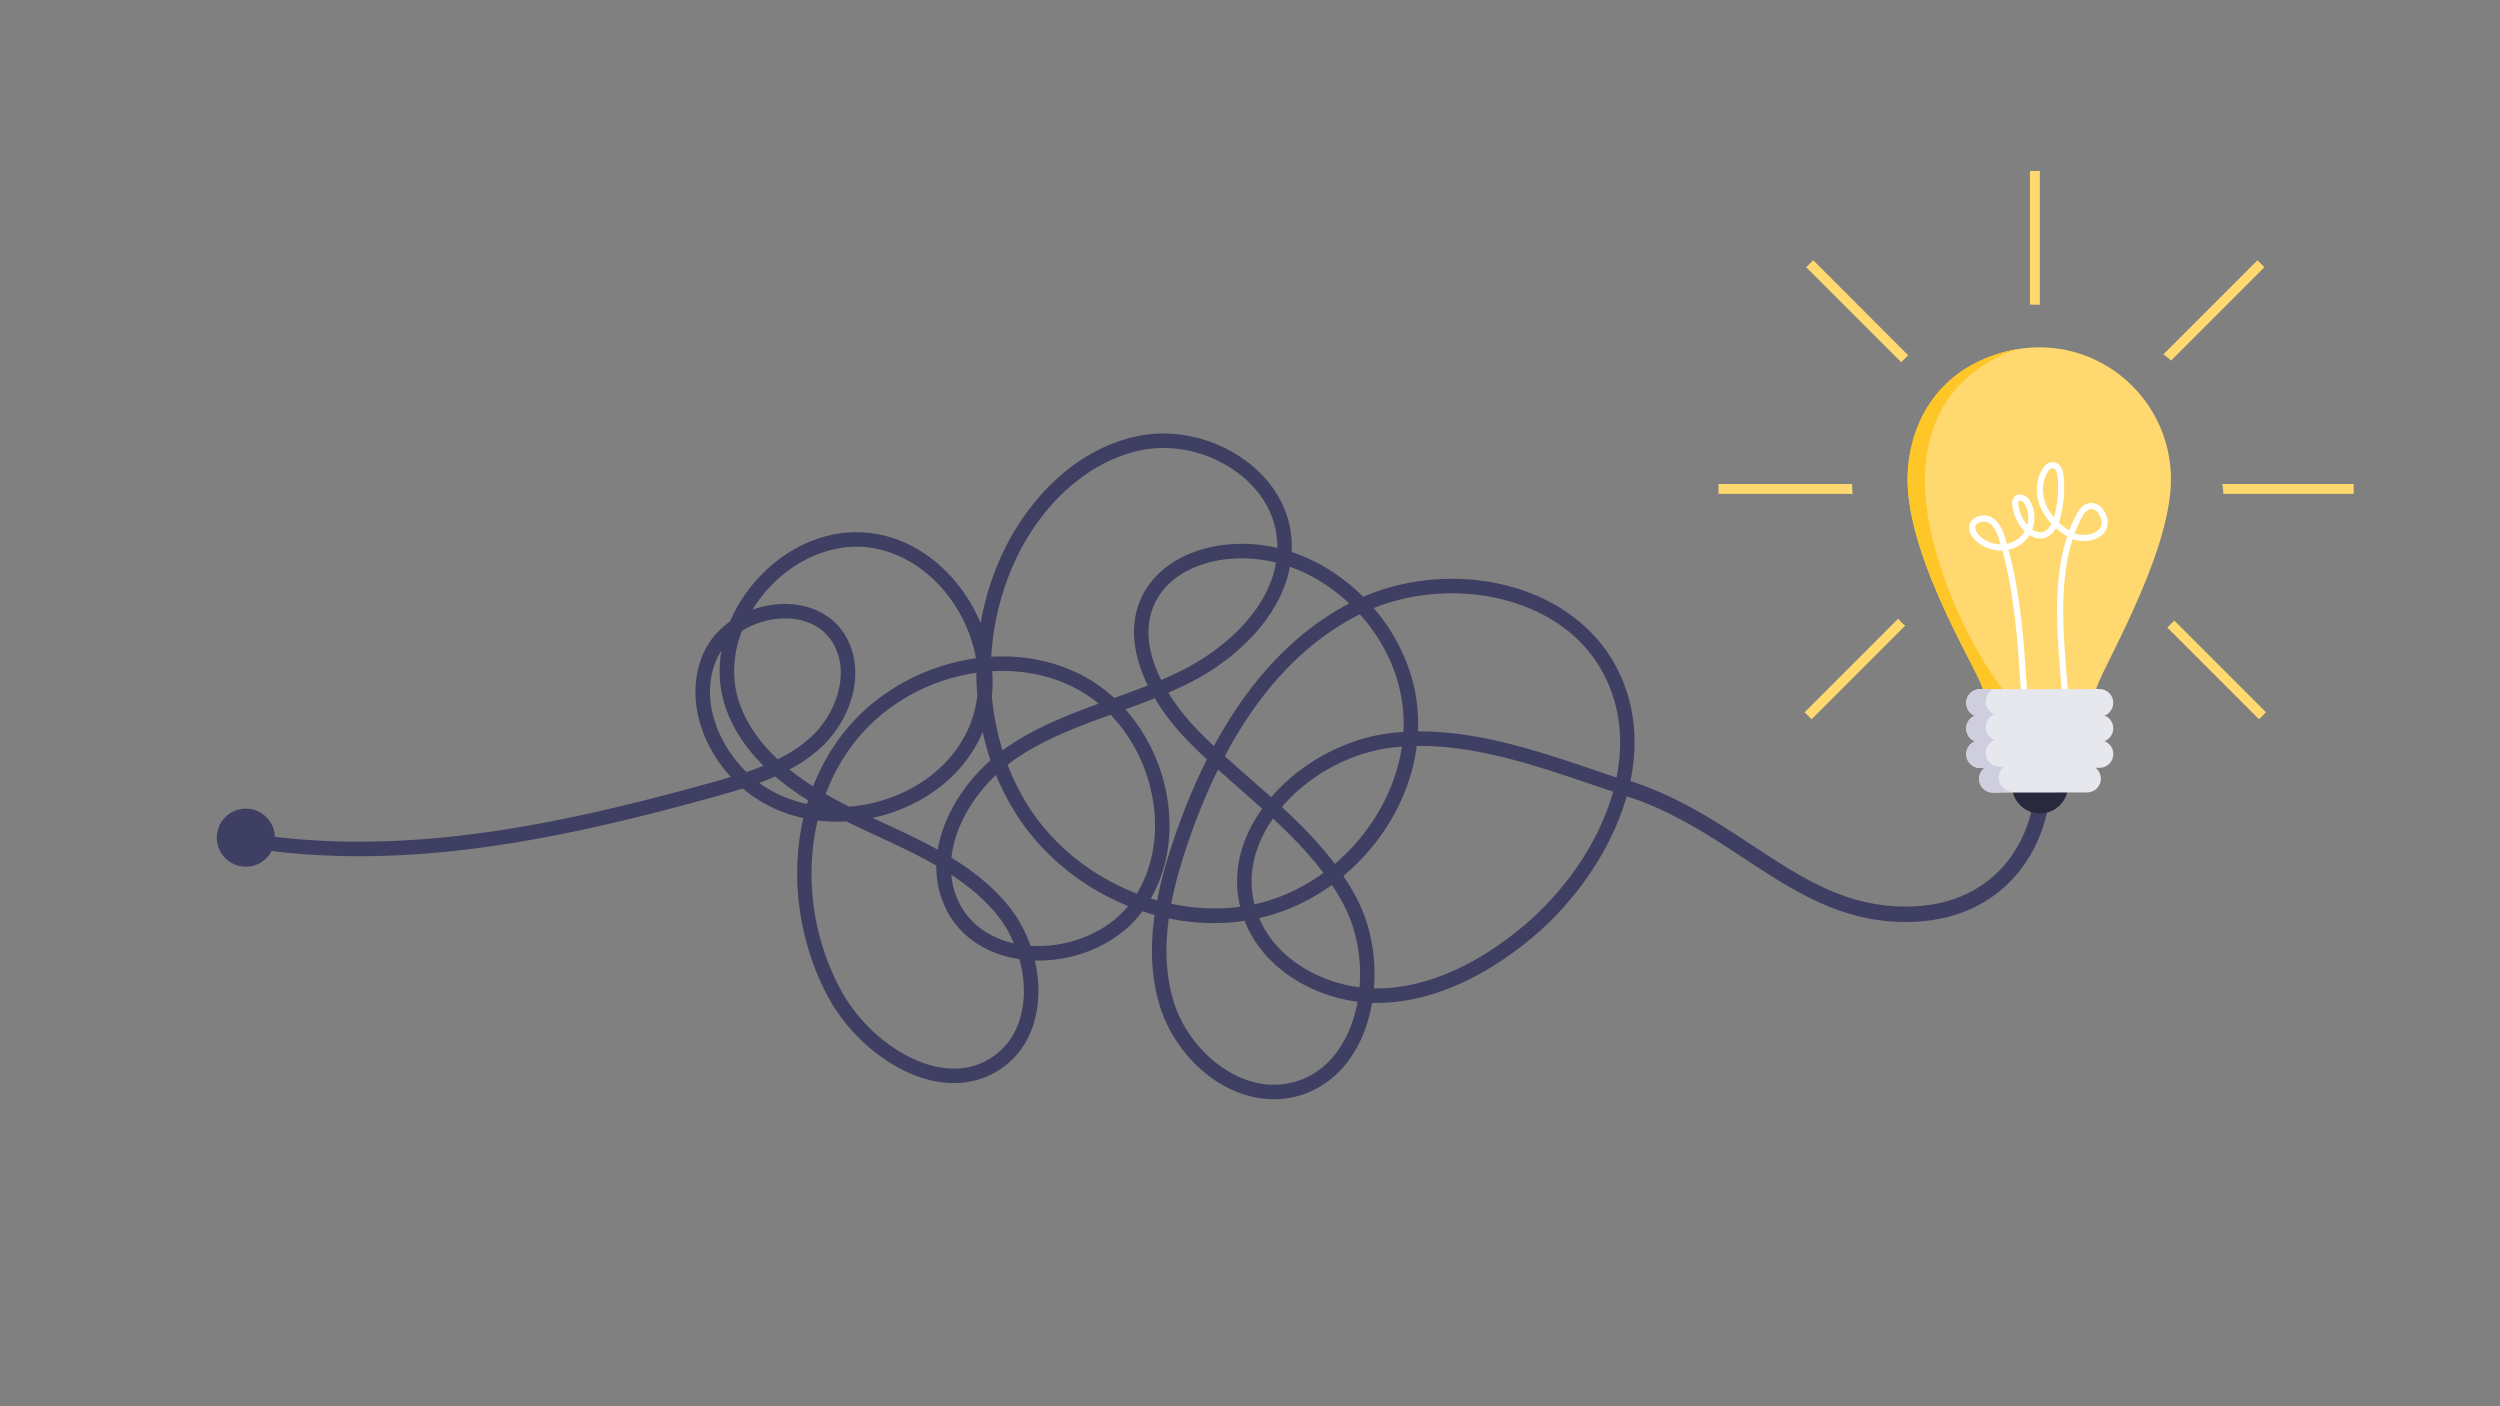 <svg xmlns="http://www.w3.org/2000/svg" viewBox="0 0 1280 720"><rect x="0" y="0" width="1280" height="720" fill="#808080" stroke="none"/><g fill="none" fill-rule="evenodd"><g fill-rule="nonzero"><g fill="#3F3F63"><path d="M827.658 398.09c-3.42-1.144-6.827-2.299-10.186-3.435-29.307-9.938-59.476-20.165-90.394-20.165-.355 0-.711.002-1.067.005a88.664 88.664 0 0 0-.074-9.334c-1.178-19.282-9.252-38.3-22.572-53.806 22.308-8.914 48.269-10.081 71.337-2.919 14.774 4.59 34.808 14.68 46.351 36.688 8.745 16.673 10.238 34.964 6.605 52.966Zm-49.126 77.25c-17.045 13.994-43.661 30.682-73.664 30.732-.471.002-.947-.004-1.424-.014 1.311-15.71-1.582-32.15-8.604-45.734a121.503 121.503 0 0 0-7.02-11.838 111.108 111.108 0 0 0 16.874-17.594c11.39-14.828 18.48-31.76 20.674-48.955 30.318-.374 60.465 9.838 89.718 19.755 3.569 1.211 7.191 2.437 10.831 3.653-7.406 26.637-25.538 52.063-47.385 69.996Zm-82.463 30.165c-20.749-2.662-42.611-14.7-51.39-35.445a101.96 101.96 0 0 0 2.161-.515c12.503-3.103 24.423-8.742 35.098-16.476a112.74 112.74 0 0 1 6.3 10.67c6.418 12.41 9.052 27.433 7.831 41.766Zm-6.456 24.523c-4.516 9.402-13.335 21.301-29.706 24.588-26.069 5.236-51.559-17.418-59.008-41.863-4.268-14.009-4.39-28.573-2.463-42.517 13.012 2.711 26.094 3.128 38.792 1.221 4.682 11.968 13.452 22.25 25.566 29.904 9.672 6.113 20.867 10.08 32.29 11.527-1.101 6.037-2.924 11.838-5.471 17.14ZM592.44 460.95a109.59 109.59 0 0 1-3.21-.95c9.173-16.007 11.925-35.993 7.511-56.125-3.377-15.416-10.621-29.514-20.541-40.666 5.004-1.82 10.05-3.689 15.063-5.686 4.871 8.175 11.008 15.819 17.52 22.41a313.149 313.149 0 0 0 9.165 8.874c-6.28 12.47-11.924 26.078-16.888 40.727-3.223 9.505-6.451 20.162-8.62 31.416Zm-10.368-3.438c-20.956-8.054-39.93-22.193-52.953-40.855-5.404-7.744-9.823-16.19-13.235-25.088a82.454 82.454 0 0 1 6.679-4.78c14.113-9.062 30.269-15.122 46.062-20.84 10.12 10.51 17.523 24.304 20.856 39.518 4.13 18.832 1.416 37.44-7.409 52.045Zm-54.446 26.714c-2.747-7.79-6.83-15.135-12.055-21.379-8.069-9.641-17.848-17.224-28.423-23.703 1.587-15.342 10.552-30.72 22.799-42.404 3.474 8.543 7.839 16.663 13.076 24.17 13.146 18.836 32.525 34.096 54.582 42.984-11.128 13.65-30.792 21.635-49.979 20.332Zm-40.555-36.32c8.514 5.571 16.315 11.964 22.8 19.71 3.78 4.516 6.906 9.774 9.266 15.388-13.053-2.938-23.193-10.5-28.331-21.34-2.105-4.441-3.308-9.065-3.735-13.757Zm36.713 66.366c-1.05 7.985-4.506 19.057-15.028 26.458-8.734 6.144-19.002 7.877-30.517 5.15-18.35-4.344-37.573-20.095-47.834-39.196-14.569-27.125-18.38-58.577-11.766-86.6.566.07 1.134.134 1.703.19 4.25.425 8.576.517 12.915.28 1.188.585 2.355 1.151 3.505 1.7 3.84 1.832 7.787 3.66 11.604 5.429 10.46 4.843 21.087 9.764 31.038 15.516-.098 7.562 1.461 14.843 4.687 21.647 6.725 14.193 20.424 23.647 37.842 26.235 2.125 7.716 2.829 15.737 1.85 23.191ZM413.21 411.613c-7.68-1.64-14.923-4.514-21.318-8.577a56.4 56.4 0 0 1-3.202-2.196 140.74 140.74 0 0 0 8.19-3.29c5.37 4.588 11.112 8.65 16.88 12.26-.187.599-.371 1.198-.55 1.802Zm-31.03-16.336c-14.915-14.623-24-37.783-15.265-57.674a29.304 29.304 0 0 1 2.457-4.463c-1.69 9.81-1.052 19.69 2.074 28.903 3.98 11.737 11.005 21.64 19.446 30.008a153.51 153.51 0 0 1-8.712 3.226Zm-2.355-72.172c5.588-3.556 12.277-5.842 19.279-6.351 11.894-.86 21.757 3.52 27.07 12.022 9.492 15.193 2.053 36.467-10.63 48.256-5.156 4.795-10.977 8.578-17.344 11.737-8.64-8.074-15.838-17.68-19.717-29.115-3.917-11.55-3.333-24.363 1.342-36.549Zm10.619-18.317c13.836-17.249 34.334-26.667 53.504-24.58 18.531 2.017 35.996 14.187 46.712 32.555 4.52 7.749 7.55 16.002 9.04 24.276a105.74 105.74 0 0 0-12.785 2.591c-23.32 6.234-43.636 19.881-57.204 38.428-5.49 7.506-9.984 15.75-13.42 24.558-4.105-2.629-8.176-5.499-12.064-8.63 5.923-3.166 11.435-6.914 16.378-11.512 7.693-7.152 13.515-17.024 15.97-27.087 2.713-11.126 1.26-21.975-4.099-30.551-6.72-10.752-19.392-16.545-33.907-15.496a49.446 49.446 0 0 0-13.353 2.87 71.93 71.93 0 0 1 5.228-7.422Zm109.926 51.357c-.645 5.616-2.06 11.061-4.26 16.176-7.498 17.442-23.5 31.056-43.904 37.35A79.971 79.971 0 0 1 434.752 413a223.124 223.124 0 0 1-11.996-6.452c3.24-8.609 7.562-16.732 12.953-24.102 15.432-21.092 39.453-34.43 64.172-37.978.008 3.907.169 7.803.489 11.677Zm2.568 19.113.215-.502a135.448 135.448 0 0 0 3.998 14.459c-9.08 8.102-16.617 17.991-21.478 28.388-2.752 5.885-4.6 11.73-5.542 17.456-9.3-5.166-19.04-9.674-28.642-14.12-1.554-.72-3.13-1.45-4.71-2.184a86.907 86.907 0 0 0 7.618-1.982c22.487-6.937 40.18-22.07 48.54-41.515Zm5.074-31.601c15.04-.837 30.023 2.017 43.171 9.014a67.824 67.824 0 0 1 11.313 7.598c-15.025 5.486-30.246 11.469-43.95 20.267a86.887 86.887 0 0 0-5.235 3.636c-2.811-8.976-4.647-18.335-5.486-27.848.435-4.165.496-8.405.187-12.667Zm10.59-54.008c13.84-31.67 39.49-54.42 66.942-59.377 16.161-2.916 34.053 1.413 47.867 11.581 11.489 8.456 18.667 19.989 20.213 32.477.261 2.101.377 4.178.363 6.223-7.584-1.769-15.331-2.447-23.057-1.964-20.145 1.26-36.933 10.34-44.91 24.292-8.622 15.081-6.116 32.261 1.664 48.064-5.72 2.263-11.505 4.37-17.208 6.434-4.818-4.442-10.118-8.246-15.798-11.27-12.485-6.643-26.637-10.014-41.365-10.014-1.92 0-3.85.056-5.788.171.92-15.88 4.583-31.757 11.077-46.617Zm75.935 58.488c-6.981-13.921-9.357-28.813-2.063-41.564 6.73-11.776 21.28-19.464 38.92-20.565a69.697 69.697 0 0 1 4.387-.138c5.888 0 11.768.737 17.549 2.174-4.132 24.737-27.06 44.633-47.99 55.116a197.194 197.194 0 0 1-10.803 4.977Zm94.195-41.057a90.265 90.265 0 0 1 2.064 1.879l-.336.176c-21.179 11.175-39.938 28.424-55.754 51.264-4.639 6.7-9.04 13.899-13.19 21.568a298.552 298.552 0 0 1-7.446-7.257c-5.87-5.942-11.428-12.785-15.89-20.048a199.593 199.593 0 0 0 10.488-4.856c15.434-7.731 29.082-18.724 38.428-30.953 7.002-9.167 11.497-18.87 13.346-28.67 10.032 3.554 19.635 9.25 28.29 16.897ZM656.328 413.2c14.072-16.523 35.63-28.207 57.264-30.56 1.396-.15 2.79-.278 4.186-.38-3.369 22.83-16.151 44.605-34.345 60.06-7.967-10.594-17.344-20.094-27.105-29.12Zm-5.707 7.597c.374-.568.753-1.129 1.142-1.69 9.352 8.677 18.289 17.78 25.825 27.82-9.74 7.12-20.761 12.48-32.537 15.406-.914.226-1.836.44-2.757.638-4.447-17.472 1.971-32.484 8.327-42.174Zm-15.67 43.449c-11.609 1.546-23.572.96-35.281-1.516 2.094-11.008 5.266-21.48 8.427-30.81 4.636-13.68 9.815-26.326 15.519-37.916 3.937 3.556 7.908 7.048 11.82 10.486 3.594 3.162 7.211 6.341 10.795 9.567a83.093 83.093 0 0 0-1.825 2.662c-10.074 15.36-13.312 31.716-9.454 47.527Zm58.978-148.537c.77-.407 1.544-.8 2.324-1.187 13.154 14.579 21.14 32.727 22.265 51.092.187 3.046.192 6.1.023 9.142a128.81 128.81 0 0 0-5.753.496c-23.367 2.543-46.658 15.125-61.954 32.948-3.487-3.134-7-6.221-10.491-9.29-4.38-3.853-8.837-7.773-13.227-11.764 17.676-33.37 40.043-57.31 66.813-71.437Zm149.204 87.378c-.601-.187-1.205-.366-1.804-.553a568.432 568.432 0 0 1-6.661-2.13c4.505-21.181 2.147-41.23-7.033-58.734-9.927-18.93-27.945-33.254-50.729-40.332-25.58-7.944-54.492-6.306-78.94 4.213a97.811 97.811 0 0 0-4.314-4.04c-9.832-8.688-20.815-15.06-32.312-18.88a53.537 53.537 0 0 0-.338-9.213c-1.8-14.535-10.035-27.873-23.186-37.552-15.429-11.357-35.463-16.182-53.59-12.908-15.617 2.819-30.754 10.69-43.777 22.764-11.835 10.972-21.744 25.131-28.656 40.95-4.552 10.416-7.785 21.309-9.723 32.365a84.507 84.507 0 0 0-4.99-10.02c-5.66-9.702-13.225-18.106-21.877-24.31-9.362-6.709-19.607-10.71-30.452-11.89-11.12-1.209-22.702.873-33.495 6.023-10.099 4.82-19.302 12.186-26.61 21.297-4.56 5.683-8.19 11.768-10.85 18.048-6.162 4.372-10.865 10.01-13.686 16.43-5.527 12.585-5.37 27.425.446 41.787 3.153 7.785 7.88 15.124 13.667 21.404a507.796 507.796 0 0 1-9.86 2.831c-75.736 21.033-156.766 38.749-236.192 26.04a3.718 3.718 0 0 0-4.257 3.086 3.714 3.714 0 0 0 3.083 4.254c80.83 12.933 162.808-4.958 239.354-26.22 4.724-1.31 9.398-2.651 13.975-4.108a66.74 66.74 0 0 0 7.58 5.62c7.097 4.51 14.94 7.705 23.399 9.543-1.78 7.76-2.821 15.833-3.093 24.125-.752 23.163 4.803 47.038 15.645 67.226 5.399 10.048 13.117 19.4 22.32 27.044 9.572 7.946 20.066 13.432 30.35 15.867 13.48 3.192 26.103 1.013 36.505-6.303 10.076-7.086 16.34-18.005 18.12-31.573 1.005-7.649.504-15.672-1.319-23.465 9.344.264 18.842-1.387 27.745-4.853 11.047-4.299 20.342-11.118 26.885-19.72a48 48 0 0 0 .461-.614c2.076.69 4.163 1.323 6.247 1.894-2.164 15.081-2.095 30.979 2.618 46.441 4.322 14.175 13.681 27.42 25.68 36.342 10.207 7.588 21.56 11.548 32.74 11.548 3.077 0 6.139-.3 9.162-.906 15.114-3.037 27.525-13.215 34.941-28.66 2.932-6.105 4.995-12.805 6.193-19.773.791.023 1.585.036 2.373.033 25.485-.043 52.585-11.253 78.372-32.42 20.828-17.098 37.811-40.489 46.59-64.171a123.842 123.842 0 0 0 3.033-9.278c2.004.653 4.006 1.29 5.998 1.915 1.085-2.437 2.57-4.687 4.262-6.464"/><path d="M140.73 428.884c0 8.21-6.656 14.866-14.866 14.866s-14.866-6.656-14.866-14.866 6.656-14.865 14.866-14.865 14.866 6.656 14.866 14.865M975.867 472.072c-33.413 0-57.467-15.834-82.908-32.587-19.454-12.807-39.573-26.053-65.708-33.674l2.21-7.583c27.276 7.954 47.897 21.533 67.84 34.66 25.868 17.032 48.197 31.729 80 31.276 19.358-.282 35.735-7.012 47.365-19.464 12.382-13.26 18.585-32.074 17.459-52.974l7.885-.425c1.244 23.066-5.71 43.945-19.574 58.79-13.128 14.06-31.463 21.656-53.02 21.97-.52.008-1.035.01-1.55.01"/></g><g><path d="M1111.532 245.391c-.054-37.36-30.283-67.607-67.515-67.558-37.236.046-67.377 30.372-67.323 67.732.061 42.258 38.55 101.673 38.561 107.63.02 14.557 47.025 9.411 58.03-.074-.01-5.957 38.305-68.208 38.247-107.73" fill="#FFD970"/><path d="M1050.885 239.721c-1.016.018-1.953 1.226-2.42 1.946-3.071 4.72-3.33 11.32-.672 17.218.942 2.097 2.235 4.114 3.855 6.021.13-.43.253-.875.371-1.334a56.913 56.913 0 0 0 1.488-19.176c-.108-1.168-.259-2.386-.781-3.341-.435-.799-1.168-1.334-1.82-1.334h-.02Zm-17.262 16.89c-.287.326-.35 1.035-.187 2.108.584 3.845 2.23 7.465 4.526 10.086.924-3.371.576-7.099-1.026-10.16-.564-1.078-1.145-1.762-1.774-2.095a1.734 1.734 0 0 0-.804-.194c-.32 0-.589.092-.735.256Zm36.69 4.081c-1.615.226-3.067 1.657-4.57 4.498a66.385 66.385 0 0 0-3.527 7.924c1.377.496 2.949.76 4.554.76 3.927-.005 7.316-1.51 8.637-3.835 1.047-1.84.781-4.134-.796-6.815-.898-1.533-2.463-2.562-3.886-2.562-.138 0-.279.01-.412.03Zm-58.98 9.355c-.092 1.492 1.006 2.982 1.943 3.97 2.8 2.955 6.815 4.66 11.036 4.693-.174-.597-.35-1.19-.53-1.78-1.062-3.484-2.444-7.357-5.452-9.195-.727-.445-1.667-.689-2.647-.689-2.02.003-4.23 1.055-4.35 3Zm43.784 77.655c-.996-12.368-2.025-25.155-1.851-37.809.192-13.88 1.856-25.418 5.084-35.22a42.982 42.982 0 0 1-5.673-4.247c-.845 1.428-1.823 2.58-2.926 3.438-1.533 1.198-3.256 1.804-5.12 1.807-1.833.003-3.71-.591-5.51-1.733-2.388 3.866-6.235 6.528-10.784 7.506 6.517 24.161 8.094 49.825 9.62 74.662.312 5.064.632 10.281.99 15.404 4.16-1.226 14.08-4.153 17.496-5.161-.302-5.927-.801-12.12-1.326-18.647Zm-18.483 27.159a1.572 1.572 0 0 1-.671-1.178c-.417-5.76-.78-11.668-1.132-17.385-1.525-24.824-3.102-50.48-9.633-74.46-.246.01-.491.015-.735.015-5.13.008-10.035-2.06-13.458-5.67-1.986-2.094-2.928-4.224-2.798-6.33.11-1.798 1.037-3.39 2.612-4.489 1.346-.939 3.072-1.459 4.861-1.461 1.57 0 3.052.397 4.28 1.147 3.945 2.414 5.589 6.924 6.818 10.964.24.789.478 1.59.711 2.394 3.922-.789 7.21-3.088 9.157-6.441-3.228-3.129-5.552-7.806-6.307-12.775-.203-1.323-.323-3.248.95-4.677.75-.84 1.837-1.303 3.064-1.303a4.837 4.837 0 0 1 2.265.556c1.229.647 2.212 1.733 3.093 3.415 1.185 2.268 1.838 4.866 1.886 7.518a17.344 17.344 0 0 1-1.085 6.395c1.385.942 2.793 1.434 4.114 1.431 2.77-.002 4.595-2.199 5.722-4.367-2.322-2.478-4.14-5.158-5.41-7.98-1.454-3.228-2.173-6.766-2.078-10.234.1-3.694 1.128-7.15 2.982-9.997 1.41-2.174 3.136-3.338 4.99-3.372 1.845-.03 3.63 1.111 4.643 2.967.81 1.483 1.02 3.131 1.15 4.562a59.99 59.99 0 0 1-1.57 20.237 28.31 28.31 0 0 1-.972 3.118 39.054 39.054 0 0 0 5.34 4.17 69.614 69.614 0 0 1 3.553-7.913c1.267-2.398 3.361-5.644 6.902-6.138.276-.041.56-.06.842-.062 2.537-.002 5.123 1.61 6.592 4.111 2.724 4.637 1.948 7.98.817 9.97-.98 1.725-2.642 3.14-4.805 4.098-1.946.86-4.212 1.315-6.549 1.32-1.979.003-3.878-.317-5.588-.934-6.959 21.563-4.831 47.985-2.947 71.365.563 7.012 1.098 13.632 1.393 19.986.02.494-.208 1.311-1.18 1.598l-20.486 6.046a1.566 1.566 0 0 1-1.334-.218" fill="#FFF"/><path d="M976.694 245.565c-.044-30.958 17.991-60.067 55.9-66.752-37.276 13.033-48.305 42.834-46.897 72.157 2.15 44.812 33.424 98.91 46.618 109.383.514.407-17.052-1.305-17.06-7.157-.01-5.958-38.5-65.373-38.561-107.63" fill="#FFC627"/><path d="M1058.87 402.053c.01 7.972-6.42 14.441-14.364 14.451-7.947.01-14.395-6.443-14.408-14.415-.01-7.972 6.42-14.441 14.364-14.451 7.946-.01 14.395 6.443 14.408 14.415" fill="#29293D"/><path d="m1074.964 366.892-61.248.076c-3.883.005-7.037-3.148-7.042-7.045-.005-3.899 3.138-7.06 7.022-7.065l61.248-.08c3.884-.005 7.037 3.149 7.043 7.048.005 3.896-3.139 7.06-7.023 7.066" fill="#E7E7EE"/><path d="m1074.982 379.963-61.248.08c-3.883.004-7.037-3.152-7.042-7.048-.005-3.9 3.138-7.06 7.022-7.066l61.248-.08c3.883-.005 7.037 3.152 7.042 7.048.008 3.897-3.138 7.06-7.022 7.066" fill="#E7E7EE"/><path d="m1075.003 393.126-61.248.08c-3.884.005-7.038-3.149-7.043-7.048-.007-3.896 3.139-7.06 7.022-7.066l61.248-.076c3.884-.005 7.038 3.148 7.043 7.045.005 3.899-3.139 7.06-7.022 7.065" fill="#E7E7EE"/><path d="m1068.628 405.74-48.279.061c-3.883.005-7.037-3.149-7.042-7.048-.005-3.896 3.138-7.06 7.022-7.065l48.279-.062c3.884-.005 7.037 3.152 7.043 7.048.005 3.896-3.139 7.06-7.023 7.066" fill="#E7E7EE"/><path d="m1013.696 352.858 7.148-.01a7.06 7.06 0 0 0-4.163 6.45 7.06 7.06 0 0 0 4.39 6.531 7.052 7.052 0 0 0-4.37 6.54c.003 3.001 1.874 5.561 4.509 6.578a7.055 7.055 0 0 0-4.49 6.589c.004 3.896 3.158 7.05 7.042 7.048l2.235-.005a7.044 7.044 0 0 0-2.68 5.552c.005 3.897 3.159 7.053 7.042 7.048l-10.01.622c-3.883.005-7.037-3.149-7.042-7.048a7.049 7.049 0 0 1 2.683-5.55l-2.235.003c-3.884.005-7.038-3.149-7.043-7.048a7.053 7.053 0 0 1 4.488-6.587 7.063 7.063 0 0 1-4.508-6.576 7.062 7.062 0 0 1 4.372-6.544 7.055 7.055 0 0 1-4.39-6.528c-.005-3.899 3.138-7.06 7.022-7.065" fill="#CECEDE"/><path d="M1042.714 156.012c.563.002 1.12.02 1.682.033V87.532h-5.049v68.436a78.01 78.01 0 0 1 3.367.044M973.407 185.446c.594-.588 1.2-1.172 1.82-1.748.576-.62 1.16-1.226 1.75-1.82l-48.634-48.635-3.571 3.569 48.635 48.634M1111.427 319.488c-.576.62-1.16 1.226-1.749 1.82l46.95 46.95 3.572-3.568-46.953-46.953c-.594.591-1.2 1.175-1.82 1.751M1138.294 251.185c.02.563.028 1.12.036 1.682h66.76v-5.049h-67.25l.454 3.367M948.588 252.867l-.226-1.682a74.114 74.114 0 0 1-.046-3.367H879.88v5.049h68.708M1110.607 183.698c.315.315.617.64.927.96l47.846-47.846-3.57-3.57-48.165 48.165c.989.763 1.974 1.525 2.962 2.29M974.408 319.488a93.602 93.602 0 0 1-2.563-2.69l-47.892 47.892 3.57 3.569 47.95-47.95c-.356-.273-.71-.547-1.065-.821" fill="#FFD970"/></g></g></g></svg>
